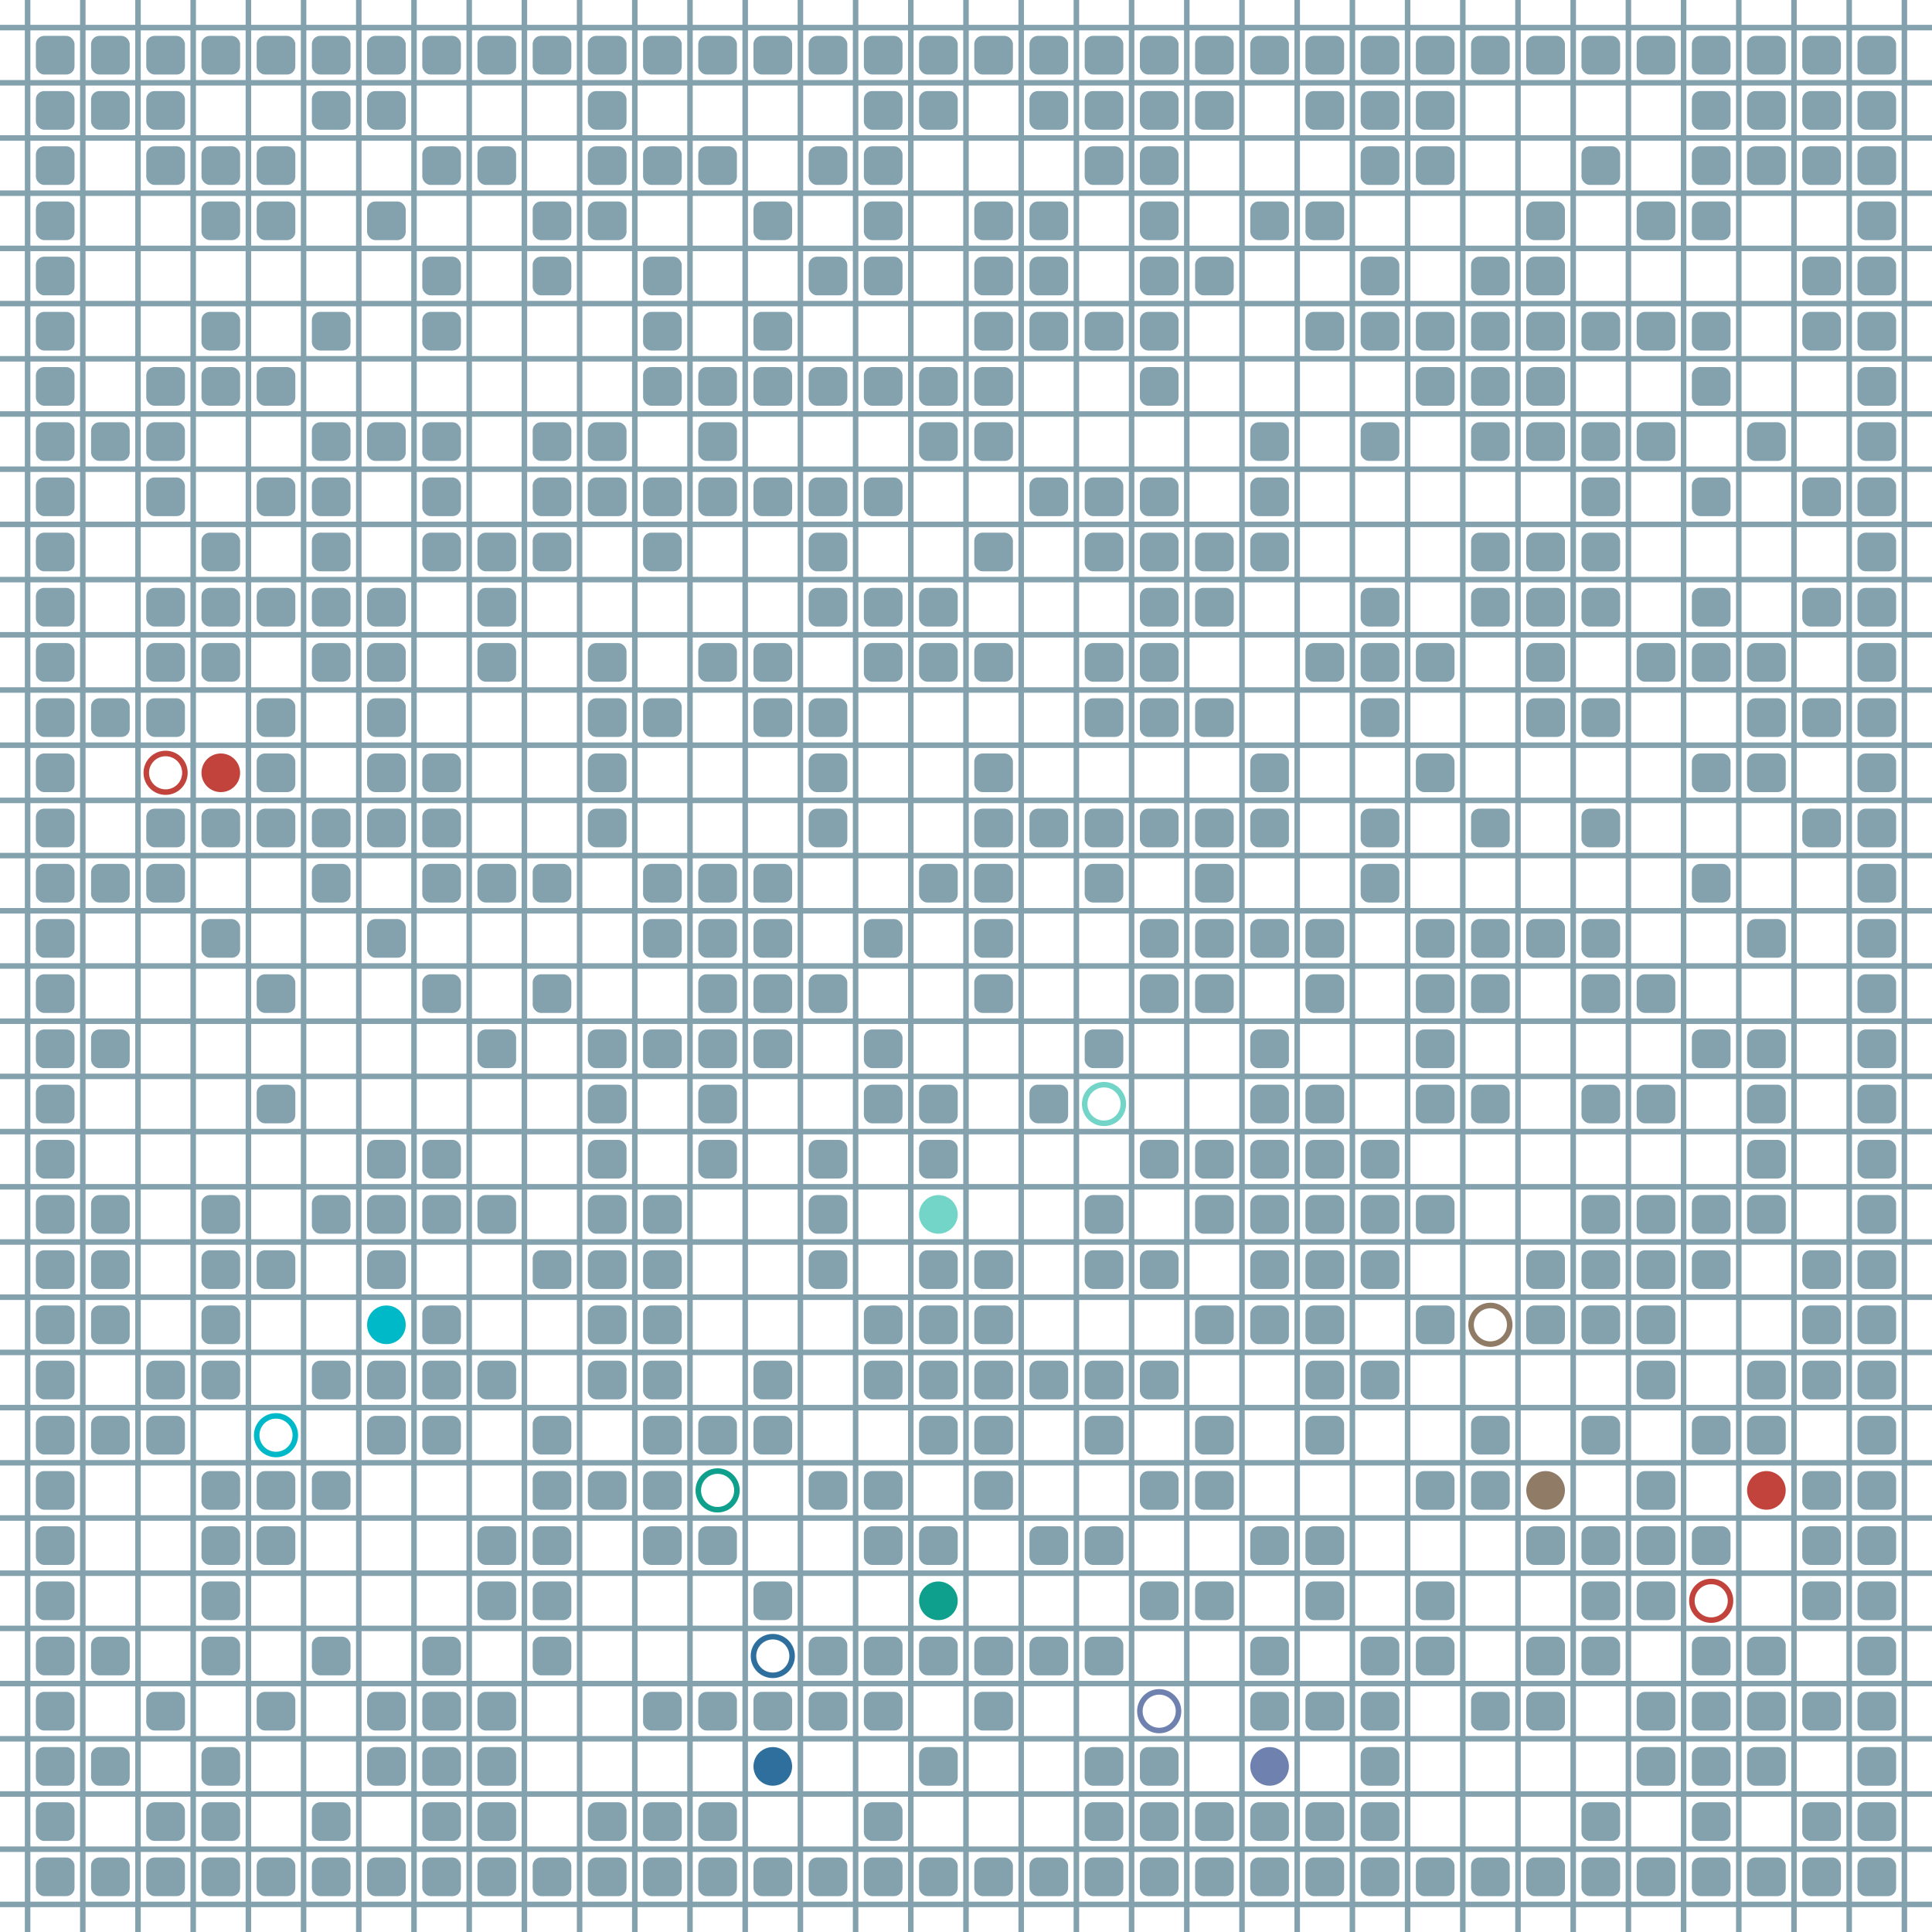 <?xml version="1.0" encoding="UTF-8"?>
        <svg xmlns="http://www.w3.org/2000/svg" xmlns:xlink="http://www.w3.org/1999/xlink"
             width="512" height="512" viewBox="0 -3500 3500 3500">
<defs>

        <rect id="obstacle" width="70" height="70" fill="#84A1AE" rx="15"/>
        <style>
        .line {stroke: #84A1AE; stroke-width: 10;}
        .agent {r: 35;}
        .target {fill: none; stroke-width: 10; r: 35;}
        </style>
        
</defs>

<line class="line" x1="-50.0" x2="-50.0" y1="0" y2="-3500" />
<line class="line" x1="50.0" x2="50.0" y1="0" y2="-3500" />
<line class="line" x1="150.0" x2="150.0" y1="0" y2="-3500" />
<line class="line" x1="250.0" x2="250.0" y1="0" y2="-3500" />
<line class="line" x1="350.0" x2="350.0" y1="0" y2="-3500" />
<line class="line" x1="450.0" x2="450.0" y1="0" y2="-3500" />
<line class="line" x1="550.0" x2="550.0" y1="0" y2="-3500" />
<line class="line" x1="650.0" x2="650.0" y1="0" y2="-3500" />
<line class="line" x1="750.0" x2="750.0" y1="0" y2="-3500" />
<line class="line" x1="850.0" x2="850.0" y1="0" y2="-3500" />
<line class="line" x1="950.0" x2="950.0" y1="0" y2="-3500" />
<line class="line" x1="1050.0" x2="1050.0" y1="0" y2="-3500" />
<line class="line" x1="1150.0" x2="1150.0" y1="0" y2="-3500" />
<line class="line" x1="1250.0" x2="1250.0" y1="0" y2="-3500" />
<line class="line" x1="1350.0" x2="1350.0" y1="0" y2="-3500" />
<line class="line" x1="1450.0" x2="1450.0" y1="0" y2="-3500" />
<line class="line" x1="1550.0" x2="1550.0" y1="0" y2="-3500" />
<line class="line" x1="1650.0" x2="1650.0" y1="0" y2="-3500" />
<line class="line" x1="1750.0" x2="1750.0" y1="0" y2="-3500" />
<line class="line" x1="1850.0" x2="1850.0" y1="0" y2="-3500" />
<line class="line" x1="1950.0" x2="1950.0" y1="0" y2="-3500" />
<line class="line" x1="2050.0" x2="2050.0" y1="0" y2="-3500" />
<line class="line" x1="2150.0" x2="2150.0" y1="0" y2="-3500" />
<line class="line" x1="2250.0" x2="2250.0" y1="0" y2="-3500" />
<line class="line" x1="2350.0" x2="2350.0" y1="0" y2="-3500" />
<line class="line" x1="2450.0" x2="2450.0" y1="0" y2="-3500" />
<line class="line" x1="2550.0" x2="2550.0" y1="0" y2="-3500" />
<line class="line" x1="2650.0" x2="2650.0" y1="0" y2="-3500" />
<line class="line" x1="2750.0" x2="2750.0" y1="0" y2="-3500" />
<line class="line" x1="2850.0" x2="2850.0" y1="0" y2="-3500" />
<line class="line" x1="2950.0" x2="2950.0" y1="0" y2="-3500" />
<line class="line" x1="3050.0" x2="3050.0" y1="0" y2="-3500" />
<line class="line" x1="3150.0" x2="3150.0" y1="0" y2="-3500" />
<line class="line" x1="3250.0" x2="3250.0" y1="0" y2="-3500" />
<line class="line" x1="3350.0" x2="3350.0" y1="0" y2="-3500" />
<line class="line" x1="3450.0" x2="3450.0" y1="0" y2="-3500" />
<line class="line" x1="0" x2="3500" y1="50.0" y2="50.0" />
<line class="line" x1="0" x2="3500" y1="-50.0" y2="-50.0" />
<line class="line" x1="0" x2="3500" y1="-150.0" y2="-150.0" />
<line class="line" x1="0" x2="3500" y1="-250.0" y2="-250.0" />
<line class="line" x1="0" x2="3500" y1="-350.0" y2="-350.0" />
<line class="line" x1="0" x2="3500" y1="-450.0" y2="-450.0" />
<line class="line" x1="0" x2="3500" y1="-550.0" y2="-550.0" />
<line class="line" x1="0" x2="3500" y1="-650.0" y2="-650.0" />
<line class="line" x1="0" x2="3500" y1="-750.0" y2="-750.0" />
<line class="line" x1="0" x2="3500" y1="-850.0" y2="-850.0" />
<line class="line" x1="0" x2="3500" y1="-950.0" y2="-950.0" />
<line class="line" x1="0" x2="3500" y1="-1050.0" y2="-1050.0" />
<line class="line" x1="0" x2="3500" y1="-1150.0" y2="-1150.0" />
<line class="line" x1="0" x2="3500" y1="-1250.0" y2="-1250.0" />
<line class="line" x1="0" x2="3500" y1="-1350.0" y2="-1350.0" />
<line class="line" x1="0" x2="3500" y1="-1450.0" y2="-1450.0" />
<line class="line" x1="0" x2="3500" y1="-1550.0" y2="-1550.0" />
<line class="line" x1="0" x2="3500" y1="-1650.0" y2="-1650.0" />
<line class="line" x1="0" x2="3500" y1="-1750.0" y2="-1750.0" />
<line class="line" x1="0" x2="3500" y1="-1850.0" y2="-1850.0" />
<line class="line" x1="0" x2="3500" y1="-1950.0" y2="-1950.0" />
<line class="line" x1="0" x2="3500" y1="-2050.0" y2="-2050.0" />
<line class="line" x1="0" x2="3500" y1="-2150.0" y2="-2150.0" />
<line class="line" x1="0" x2="3500" y1="-2250.0" y2="-2250.0" />
<line class="line" x1="0" x2="3500" y1="-2350.0" y2="-2350.0" />
<line class="line" x1="0" x2="3500" y1="-2450.0" y2="-2450.0" />
<line class="line" x1="0" x2="3500" y1="-2550.0" y2="-2550.0" />
<line class="line" x1="0" x2="3500" y1="-2650.0" y2="-2650.0" />
<line class="line" x1="0" x2="3500" y1="-2750.0" y2="-2750.0" />
<line class="line" x1="0" x2="3500" y1="-2850.0" y2="-2850.0" />
<line class="line" x1="0" x2="3500" y1="-2950.0" y2="-2950.0" />
<line class="line" x1="0" x2="3500" y1="-3050.0" y2="-3050.0" />
<line class="line" x1="0" x2="3500" y1="-3150.0" y2="-3150.0" />
<line class="line" x1="0" x2="3500" y1="-3250.0" y2="-3250.0" />
<line class="line" x1="0" x2="3500" y1="-3350.0" y2="-3350.0" />
<line class="line" x1="0" x2="3500" y1="-3450.0" y2="-3450.0" />
<use href="#obstacle" x="65" y="-135" />
<use href="#obstacle" x="65" y="-235" />
<use href="#obstacle" x="65" y="-335" />
<use href="#obstacle" x="65" y="-435" />
<use href="#obstacle" x="65" y="-535" />
<use href="#obstacle" x="65" y="-635" />
<use href="#obstacle" x="65" y="-735" />
<use href="#obstacle" x="65" y="-835" />
<use href="#obstacle" x="65" y="-935" />
<use href="#obstacle" x="65" y="-1035" />
<use href="#obstacle" x="65" y="-1135" />
<use href="#obstacle" x="65" y="-1235" />
<use href="#obstacle" x="65" y="-1335" />
<use href="#obstacle" x="65" y="-1435" />
<use href="#obstacle" x="65" y="-1535" />
<use href="#obstacle" x="65" y="-1635" />
<use href="#obstacle" x="65" y="-1735" />
<use href="#obstacle" x="65" y="-1835" />
<use href="#obstacle" x="65" y="-1935" />
<use href="#obstacle" x="65" y="-2035" />
<use href="#obstacle" x="65" y="-2135" />
<use href="#obstacle" x="65" y="-2235" />
<use href="#obstacle" x="65" y="-2335" />
<use href="#obstacle" x="65" y="-2435" />
<use href="#obstacle" x="65" y="-2535" />
<use href="#obstacle" x="65" y="-2635" />
<use href="#obstacle" x="65" y="-2735" />
<use href="#obstacle" x="65" y="-2835" />
<use href="#obstacle" x="65" y="-2935" />
<use href="#obstacle" x="65" y="-3035" />
<use href="#obstacle" x="65" y="-3135" />
<use href="#obstacle" x="65" y="-3235" />
<use href="#obstacle" x="65" y="-3335" />
<use href="#obstacle" x="65" y="-3435" />
<use href="#obstacle" x="165" y="-135" />
<use href="#obstacle" x="165" y="-335" />
<use href="#obstacle" x="165" y="-535" />
<use href="#obstacle" x="165" y="-935" />
<use href="#obstacle" x="165" y="-1135" />
<use href="#obstacle" x="165" y="-1235" />
<use href="#obstacle" x="165" y="-1335" />
<use href="#obstacle" x="165" y="-1635" />
<use href="#obstacle" x="165" y="-1935" />
<use href="#obstacle" x="165" y="-2235" />
<use href="#obstacle" x="165" y="-2735" />
<use href="#obstacle" x="165" y="-3335" />
<use href="#obstacle" x="165" y="-3435" />
<use href="#obstacle" x="265" y="-135" />
<use href="#obstacle" x="265" y="-235" />
<use href="#obstacle" x="265" y="-435" />
<use href="#obstacle" x="265" y="-935" />
<use href="#obstacle" x="265" y="-1035" />
<use href="#obstacle" x="265" y="-1935" />
<use href="#obstacle" x="265" y="-2035" />
<use href="#obstacle" x="265" y="-2235" />
<use href="#obstacle" x="265" y="-2335" />
<use href="#obstacle" x="265" y="-2435" />
<use href="#obstacle" x="265" y="-2635" />
<use href="#obstacle" x="265" y="-2735" />
<use href="#obstacle" x="265" y="-2835" />
<use href="#obstacle" x="265" y="-3235" />
<use href="#obstacle" x="265" y="-3335" />
<use href="#obstacle" x="265" y="-3435" />
<use href="#obstacle" x="365" y="-135" />
<use href="#obstacle" x="365" y="-235" />
<use href="#obstacle" x="365" y="-335" />
<use href="#obstacle" x="365" y="-535" />
<use href="#obstacle" x="365" y="-635" />
<use href="#obstacle" x="365" y="-735" />
<use href="#obstacle" x="365" y="-835" />
<use href="#obstacle" x="365" y="-1035" />
<use href="#obstacle" x="365" y="-1135" />
<use href="#obstacle" x="365" y="-1235" />
<use href="#obstacle" x="365" y="-1335" />
<use href="#obstacle" x="365" y="-1835" />
<use href="#obstacle" x="365" y="-2035" />
<use href="#obstacle" x="365" y="-2335" />
<use href="#obstacle" x="365" y="-2435" />
<use href="#obstacle" x="365" y="-2535" />
<use href="#obstacle" x="365" y="-2835" />
<use href="#obstacle" x="365" y="-2935" />
<use href="#obstacle" x="365" y="-3135" />
<use href="#obstacle" x="365" y="-3235" />
<use href="#obstacle" x="365" y="-3435" />
<use href="#obstacle" x="465" y="-135" />
<use href="#obstacle" x="465" y="-435" />
<use href="#obstacle" x="465" y="-735" />
<use href="#obstacle" x="465" y="-835" />
<use href="#obstacle" x="465" y="-1235" />
<use href="#obstacle" x="465" y="-1535" />
<use href="#obstacle" x="465" y="-1735" />
<use href="#obstacle" x="465" y="-2035" />
<use href="#obstacle" x="465" y="-2135" />
<use href="#obstacle" x="465" y="-2235" />
<use href="#obstacle" x="465" y="-2435" />
<use href="#obstacle" x="465" y="-2635" />
<use href="#obstacle" x="465" y="-2835" />
<use href="#obstacle" x="465" y="-3135" />
<use href="#obstacle" x="465" y="-3235" />
<use href="#obstacle" x="465" y="-3435" />
<use href="#obstacle" x="565" y="-135" />
<use href="#obstacle" x="565" y="-235" />
<use href="#obstacle" x="565" y="-535" />
<use href="#obstacle" x="565" y="-835" />
<use href="#obstacle" x="565" y="-1035" />
<use href="#obstacle" x="565" y="-1335" />
<use href="#obstacle" x="565" y="-1935" />
<use href="#obstacle" x="565" y="-2035" />
<use href="#obstacle" x="565" y="-2335" />
<use href="#obstacle" x="565" y="-2435" />
<use href="#obstacle" x="565" y="-2535" />
<use href="#obstacle" x="565" y="-2635" />
<use href="#obstacle" x="565" y="-2735" />
<use href="#obstacle" x="565" y="-2935" />
<use href="#obstacle" x="565" y="-3335" />
<use href="#obstacle" x="565" y="-3435" />
<use href="#obstacle" x="665" y="-135" />
<use href="#obstacle" x="665" y="-335" />
<use href="#obstacle" x="665" y="-435" />
<use href="#obstacle" x="665" y="-935" />
<use href="#obstacle" x="665" y="-1035" />
<use href="#obstacle" x="665" y="-1235" />
<use href="#obstacle" x="665" y="-1335" />
<use href="#obstacle" x="665" y="-1435" />
<use href="#obstacle" x="665" y="-1835" />
<use href="#obstacle" x="665" y="-2035" />
<use href="#obstacle" x="665" y="-2135" />
<use href="#obstacle" x="665" y="-2235" />
<use href="#obstacle" x="665" y="-2335" />
<use href="#obstacle" x="665" y="-2435" />
<use href="#obstacle" x="665" y="-2735" />
<use href="#obstacle" x="665" y="-3135" />
<use href="#obstacle" x="665" y="-3335" />
<use href="#obstacle" x="665" y="-3435" />
<use href="#obstacle" x="765" y="-135" />
<use href="#obstacle" x="765" y="-235" />
<use href="#obstacle" x="765" y="-335" />
<use href="#obstacle" x="765" y="-435" />
<use href="#obstacle" x="765" y="-535" />
<use href="#obstacle" x="765" y="-935" />
<use href="#obstacle" x="765" y="-1035" />
<use href="#obstacle" x="765" y="-1135" />
<use href="#obstacle" x="765" y="-1335" />
<use href="#obstacle" x="765" y="-1435" />
<use href="#obstacle" x="765" y="-1735" />
<use href="#obstacle" x="765" y="-1935" />
<use href="#obstacle" x="765" y="-2035" />
<use href="#obstacle" x="765" y="-2135" />
<use href="#obstacle" x="765" y="-2535" />
<use href="#obstacle" x="765" y="-2635" />
<use href="#obstacle" x="765" y="-2735" />
<use href="#obstacle" x="765" y="-2935" />
<use href="#obstacle" x="765" y="-3035" />
<use href="#obstacle" x="765" y="-3235" />
<use href="#obstacle" x="765" y="-3435" />
<use href="#obstacle" x="865" y="-135" />
<use href="#obstacle" x="865" y="-235" />
<use href="#obstacle" x="865" y="-335" />
<use href="#obstacle" x="865" y="-435" />
<use href="#obstacle" x="865" y="-635" />
<use href="#obstacle" x="865" y="-735" />
<use href="#obstacle" x="865" y="-1035" />
<use href="#obstacle" x="865" y="-1335" />
<use href="#obstacle" x="865" y="-1635" />
<use href="#obstacle" x="865" y="-1935" />
<use href="#obstacle" x="865" y="-2335" />
<use href="#obstacle" x="865" y="-2435" />
<use href="#obstacle" x="865" y="-2535" />
<use href="#obstacle" x="865" y="-3235" />
<use href="#obstacle" x="865" y="-3435" />
<use href="#obstacle" x="965" y="-135" />
<use href="#obstacle" x="965" y="-535" />
<use href="#obstacle" x="965" y="-635" />
<use href="#obstacle" x="965" y="-735" />
<use href="#obstacle" x="965" y="-835" />
<use href="#obstacle" x="965" y="-935" />
<use href="#obstacle" x="965" y="-1235" />
<use href="#obstacle" x="965" y="-1735" />
<use href="#obstacle" x="965" y="-1935" />
<use href="#obstacle" x="965" y="-2535" />
<use href="#obstacle" x="965" y="-2635" />
<use href="#obstacle" x="965" y="-2735" />
<use href="#obstacle" x="965" y="-3035" />
<use href="#obstacle" x="965" y="-3135" />
<use href="#obstacle" x="965" y="-3435" />
<use href="#obstacle" x="1065" y="-135" />
<use href="#obstacle" x="1065" y="-235" />
<use href="#obstacle" x="1065" y="-835" />
<use href="#obstacle" x="1065" y="-1035" />
<use href="#obstacle" x="1065" y="-1135" />
<use href="#obstacle" x="1065" y="-1235" />
<use href="#obstacle" x="1065" y="-1335" />
<use href="#obstacle" x="1065" y="-1435" />
<use href="#obstacle" x="1065" y="-1535" />
<use href="#obstacle" x="1065" y="-1635" />
<use href="#obstacle" x="1065" y="-2035" />
<use href="#obstacle" x="1065" y="-2135" />
<use href="#obstacle" x="1065" y="-2235" />
<use href="#obstacle" x="1065" y="-2335" />
<use href="#obstacle" x="1065" y="-2635" />
<use href="#obstacle" x="1065" y="-2735" />
<use href="#obstacle" x="1065" y="-3135" />
<use href="#obstacle" x="1065" y="-3235" />
<use href="#obstacle" x="1065" y="-3335" />
<use href="#obstacle" x="1065" y="-3435" />
<use href="#obstacle" x="1165" y="-135" />
<use href="#obstacle" x="1165" y="-235" />
<use href="#obstacle" x="1165" y="-435" />
<use href="#obstacle" x="1165" y="-735" />
<use href="#obstacle" x="1165" y="-835" />
<use href="#obstacle" x="1165" y="-935" />
<use href="#obstacle" x="1165" y="-1035" />
<use href="#obstacle" x="1165" y="-1135" />
<use href="#obstacle" x="1165" y="-1235" />
<use href="#obstacle" x="1165" y="-1335" />
<use href="#obstacle" x="1165" y="-1635" />
<use href="#obstacle" x="1165" y="-1835" />
<use href="#obstacle" x="1165" y="-1935" />
<use href="#obstacle" x="1165" y="-2235" />
<use href="#obstacle" x="1165" y="-2535" />
<use href="#obstacle" x="1165" y="-2635" />
<use href="#obstacle" x="1165" y="-2835" />
<use href="#obstacle" x="1165" y="-2935" />
<use href="#obstacle" x="1165" y="-3035" />
<use href="#obstacle" x="1165" y="-3235" />
<use href="#obstacle" x="1165" y="-3435" />
<use href="#obstacle" x="1265" y="-135" />
<use href="#obstacle" x="1265" y="-235" />
<use href="#obstacle" x="1265" y="-435" />
<use href="#obstacle" x="1265" y="-735" />
<use href="#obstacle" x="1265" y="-935" />
<use href="#obstacle" x="1265" y="-1435" />
<use href="#obstacle" x="1265" y="-1535" />
<use href="#obstacle" x="1265" y="-1635" />
<use href="#obstacle" x="1265" y="-1735" />
<use href="#obstacle" x="1265" y="-1835" />
<use href="#obstacle" x="1265" y="-1935" />
<use href="#obstacle" x="1265" y="-2335" />
<use href="#obstacle" x="1265" y="-2635" />
<use href="#obstacle" x="1265" y="-2735" />
<use href="#obstacle" x="1265" y="-2835" />
<use href="#obstacle" x="1265" y="-3235" />
<use href="#obstacle" x="1265" y="-3435" />
<use href="#obstacle" x="1365" y="-135" />
<use href="#obstacle" x="1365" y="-435" />
<use href="#obstacle" x="1365" y="-635" />
<use href="#obstacle" x="1365" y="-935" />
<use href="#obstacle" x="1365" y="-1035" />
<use href="#obstacle" x="1365" y="-1635" />
<use href="#obstacle" x="1365" y="-1735" />
<use href="#obstacle" x="1365" y="-1835" />
<use href="#obstacle" x="1365" y="-1935" />
<use href="#obstacle" x="1365" y="-2235" />
<use href="#obstacle" x="1365" y="-2335" />
<use href="#obstacle" x="1365" y="-2635" />
<use href="#obstacle" x="1365" y="-2835" />
<use href="#obstacle" x="1365" y="-2935" />
<use href="#obstacle" x="1365" y="-3135" />
<use href="#obstacle" x="1365" y="-3435" />
<use href="#obstacle" x="1465" y="-135" />
<use href="#obstacle" x="1465" y="-435" />
<use href="#obstacle" x="1465" y="-535" />
<use href="#obstacle" x="1465" y="-835" />
<use href="#obstacle" x="1465" y="-1235" />
<use href="#obstacle" x="1465" y="-1335" />
<use href="#obstacle" x="1465" y="-1435" />
<use href="#obstacle" x="1465" y="-1735" />
<use href="#obstacle" x="1465" y="-2035" />
<use href="#obstacle" x="1465" y="-2135" />
<use href="#obstacle" x="1465" y="-2235" />
<use href="#obstacle" x="1465" y="-2435" />
<use href="#obstacle" x="1465" y="-2535" />
<use href="#obstacle" x="1465" y="-2635" />
<use href="#obstacle" x="1465" y="-2835" />
<use href="#obstacle" x="1465" y="-3035" />
<use href="#obstacle" x="1465" y="-3235" />
<use href="#obstacle" x="1465" y="-3435" />
<use href="#obstacle" x="1565" y="-135" />
<use href="#obstacle" x="1565" y="-235" />
<use href="#obstacle" x="1565" y="-435" />
<use href="#obstacle" x="1565" y="-535" />
<use href="#obstacle" x="1565" y="-735" />
<use href="#obstacle" x="1565" y="-835" />
<use href="#obstacle" x="1565" y="-1035" />
<use href="#obstacle" x="1565" y="-1135" />
<use href="#obstacle" x="1565" y="-1535" />
<use href="#obstacle" x="1565" y="-1635" />
<use href="#obstacle" x="1565" y="-1835" />
<use href="#obstacle" x="1565" y="-2335" />
<use href="#obstacle" x="1565" y="-2435" />
<use href="#obstacle" x="1565" y="-2635" />
<use href="#obstacle" x="1565" y="-2835" />
<use href="#obstacle" x="1565" y="-3035" />
<use href="#obstacle" x="1565" y="-3135" />
<use href="#obstacle" x="1565" y="-3235" />
<use href="#obstacle" x="1565" y="-3335" />
<use href="#obstacle" x="1565" y="-3435" />
<use href="#obstacle" x="1665" y="-135" />
<use href="#obstacle" x="1665" y="-335" />
<use href="#obstacle" x="1665" y="-535" />
<use href="#obstacle" x="1665" y="-735" />
<use href="#obstacle" x="1665" y="-935" />
<use href="#obstacle" x="1665" y="-1035" />
<use href="#obstacle" x="1665" y="-1135" />
<use href="#obstacle" x="1665" y="-1235" />
<use href="#obstacle" x="1665" y="-1435" />
<use href="#obstacle" x="1665" y="-1535" />
<use href="#obstacle" x="1665" y="-1935" />
<use href="#obstacle" x="1665" y="-2335" />
<use href="#obstacle" x="1665" y="-2435" />
<use href="#obstacle" x="1665" y="-2735" />
<use href="#obstacle" x="1665" y="-2835" />
<use href="#obstacle" x="1665" y="-3335" />
<use href="#obstacle" x="1665" y="-3435" />
<use href="#obstacle" x="1765" y="-135" />
<use href="#obstacle" x="1765" y="-435" />
<use href="#obstacle" x="1765" y="-535" />
<use href="#obstacle" x="1765" y="-835" />
<use href="#obstacle" x="1765" y="-935" />
<use href="#obstacle" x="1765" y="-1035" />
<use href="#obstacle" x="1765" y="-1135" />
<use href="#obstacle" x="1765" y="-1235" />
<use href="#obstacle" x="1765" y="-1735" />
<use href="#obstacle" x="1765" y="-1835" />
<use href="#obstacle" x="1765" y="-1935" />
<use href="#obstacle" x="1765" y="-2035" />
<use href="#obstacle" x="1765" y="-2135" />
<use href="#obstacle" x="1765" y="-2335" />
<use href="#obstacle" x="1765" y="-2535" />
<use href="#obstacle" x="1765" y="-2735" />
<use href="#obstacle" x="1765" y="-2835" />
<use href="#obstacle" x="1765" y="-2935" />
<use href="#obstacle" x="1765" y="-3035" />
<use href="#obstacle" x="1765" y="-3135" />
<use href="#obstacle" x="1765" y="-3435" />
<use href="#obstacle" x="1865" y="-135" />
<use href="#obstacle" x="1865" y="-535" />
<use href="#obstacle" x="1865" y="-735" />
<use href="#obstacle" x="1865" y="-1035" />
<use href="#obstacle" x="1865" y="-1535" />
<use href="#obstacle" x="1865" y="-2035" />
<use href="#obstacle" x="1865" y="-2635" />
<use href="#obstacle" x="1865" y="-2935" />
<use href="#obstacle" x="1865" y="-3035" />
<use href="#obstacle" x="1865" y="-3135" />
<use href="#obstacle" x="1865" y="-3335" />
<use href="#obstacle" x="1865" y="-3435" />
<use href="#obstacle" x="1965" y="-135" />
<use href="#obstacle" x="1965" y="-235" />
<use href="#obstacle" x="1965" y="-335" />
<use href="#obstacle" x="1965" y="-535" />
<use href="#obstacle" x="1965" y="-735" />
<use href="#obstacle" x="1965" y="-935" />
<use href="#obstacle" x="1965" y="-1035" />
<use href="#obstacle" x="1965" y="-1235" />
<use href="#obstacle" x="1965" y="-1335" />
<use href="#obstacle" x="1965" y="-1635" />
<use href="#obstacle" x="1965" y="-1935" />
<use href="#obstacle" x="1965" y="-2035" />
<use href="#obstacle" x="1965" y="-2235" />
<use href="#obstacle" x="1965" y="-2335" />
<use href="#obstacle" x="1965" y="-2535" />
<use href="#obstacle" x="1965" y="-2635" />
<use href="#obstacle" x="1965" y="-2935" />
<use href="#obstacle" x="1965" y="-3235" />
<use href="#obstacle" x="1965" y="-3335" />
<use href="#obstacle" x="1965" y="-3435" />
<use href="#obstacle" x="2065" y="-135" />
<use href="#obstacle" x="2065" y="-235" />
<use href="#obstacle" x="2065" y="-335" />
<use href="#obstacle" x="2065" y="-635" />
<use href="#obstacle" x="2065" y="-835" />
<use href="#obstacle" x="2065" y="-1035" />
<use href="#obstacle" x="2065" y="-1235" />
<use href="#obstacle" x="2065" y="-1435" />
<use href="#obstacle" x="2065" y="-1735" />
<use href="#obstacle" x="2065" y="-1835" />
<use href="#obstacle" x="2065" y="-2035" />
<use href="#obstacle" x="2065" y="-2235" />
<use href="#obstacle" x="2065" y="-2335" />
<use href="#obstacle" x="2065" y="-2435" />
<use href="#obstacle" x="2065" y="-2535" />
<use href="#obstacle" x="2065" y="-2635" />
<use href="#obstacle" x="2065" y="-2835" />
<use href="#obstacle" x="2065" y="-2935" />
<use href="#obstacle" x="2065" y="-3035" />
<use href="#obstacle" x="2065" y="-3135" />
<use href="#obstacle" x="2065" y="-3235" />
<use href="#obstacle" x="2065" y="-3335" />
<use href="#obstacle" x="2065" y="-3435" />
<use href="#obstacle" x="2165" y="-135" />
<use href="#obstacle" x="2165" y="-235" />
<use href="#obstacle" x="2165" y="-635" />
<use href="#obstacle" x="2165" y="-835" />
<use href="#obstacle" x="2165" y="-935" />
<use href="#obstacle" x="2165" y="-1135" />
<use href="#obstacle" x="2165" y="-1335" />
<use href="#obstacle" x="2165" y="-1435" />
<use href="#obstacle" x="2165" y="-1735" />
<use href="#obstacle" x="2165" y="-1835" />
<use href="#obstacle" x="2165" y="-1935" />
<use href="#obstacle" x="2165" y="-2035" />
<use href="#obstacle" x="2165" y="-2235" />
<use href="#obstacle" x="2165" y="-2435" />
<use href="#obstacle" x="2165" y="-2535" />
<use href="#obstacle" x="2165" y="-3035" />
<use href="#obstacle" x="2165" y="-3335" />
<use href="#obstacle" x="2165" y="-3435" />
<use href="#obstacle" x="2265" y="-135" />
<use href="#obstacle" x="2265" y="-235" />
<use href="#obstacle" x="2265" y="-435" />
<use href="#obstacle" x="2265" y="-535" />
<use href="#obstacle" x="2265" y="-735" />
<use href="#obstacle" x="2265" y="-1135" />
<use href="#obstacle" x="2265" y="-1235" />
<use href="#obstacle" x="2265" y="-1335" />
<use href="#obstacle" x="2265" y="-1435" />
<use href="#obstacle" x="2265" y="-1535" />
<use href="#obstacle" x="2265" y="-1635" />
<use href="#obstacle" x="2265" y="-1835" />
<use href="#obstacle" x="2265" y="-2035" />
<use href="#obstacle" x="2265" y="-2135" />
<use href="#obstacle" x="2265" y="-2535" />
<use href="#obstacle" x="2265" y="-2635" />
<use href="#obstacle" x="2265" y="-2735" />
<use href="#obstacle" x="2265" y="-3135" />
<use href="#obstacle" x="2265" y="-3435" />
<use href="#obstacle" x="2365" y="-135" />
<use href="#obstacle" x="2365" y="-235" />
<use href="#obstacle" x="2365" y="-435" />
<use href="#obstacle" x="2365" y="-635" />
<use href="#obstacle" x="2365" y="-735" />
<use href="#obstacle" x="2365" y="-935" />
<use href="#obstacle" x="2365" y="-1035" />
<use href="#obstacle" x="2365" y="-1135" />
<use href="#obstacle" x="2365" y="-1235" />
<use href="#obstacle" x="2365" y="-1335" />
<use href="#obstacle" x="2365" y="-1435" />
<use href="#obstacle" x="2365" y="-1535" />
<use href="#obstacle" x="2365" y="-1735" />
<use href="#obstacle" x="2365" y="-1835" />
<use href="#obstacle" x="2365" y="-2335" />
<use href="#obstacle" x="2365" y="-2935" />
<use href="#obstacle" x="2365" y="-3135" />
<use href="#obstacle" x="2365" y="-3335" />
<use href="#obstacle" x="2365" y="-3435" />
<use href="#obstacle" x="2465" y="-135" />
<use href="#obstacle" x="2465" y="-235" />
<use href="#obstacle" x="2465" y="-335" />
<use href="#obstacle" x="2465" y="-435" />
<use href="#obstacle" x="2465" y="-535" />
<use href="#obstacle" x="2465" y="-1035" />
<use href="#obstacle" x="2465" y="-1235" />
<use href="#obstacle" x="2465" y="-1335" />
<use href="#obstacle" x="2465" y="-1435" />
<use href="#obstacle" x="2465" y="-1935" />
<use href="#obstacle" x="2465" y="-2035" />
<use href="#obstacle" x="2465" y="-2235" />
<use href="#obstacle" x="2465" y="-2335" />
<use href="#obstacle" x="2465" y="-2435" />
<use href="#obstacle" x="2465" y="-2735" />
<use href="#obstacle" x="2465" y="-2935" />
<use href="#obstacle" x="2465" y="-3035" />
<use href="#obstacle" x="2465" y="-3235" />
<use href="#obstacle" x="2465" y="-3335" />
<use href="#obstacle" x="2465" y="-3435" />
<use href="#obstacle" x="2565" y="-135" />
<use href="#obstacle" x="2565" y="-535" />
<use href="#obstacle" x="2565" y="-635" />
<use href="#obstacle" x="2565" y="-835" />
<use href="#obstacle" x="2565" y="-1135" />
<use href="#obstacle" x="2565" y="-1335" />
<use href="#obstacle" x="2565" y="-1535" />
<use href="#obstacle" x="2565" y="-1635" />
<use href="#obstacle" x="2565" y="-1735" />
<use href="#obstacle" x="2565" y="-1835" />
<use href="#obstacle" x="2565" y="-2135" />
<use href="#obstacle" x="2565" y="-2335" />
<use href="#obstacle" x="2565" y="-2835" />
<use href="#obstacle" x="2565" y="-2935" />
<use href="#obstacle" x="2565" y="-3235" />
<use href="#obstacle" x="2565" y="-3335" />
<use href="#obstacle" x="2565" y="-3435" />
<use href="#obstacle" x="2665" y="-135" />
<use href="#obstacle" x="2665" y="-435" />
<use href="#obstacle" x="2665" y="-835" />
<use href="#obstacle" x="2665" y="-935" />
<use href="#obstacle" x="2665" y="-1535" />
<use href="#obstacle" x="2665" y="-1735" />
<use href="#obstacle" x="2665" y="-1835" />
<use href="#obstacle" x="2665" y="-2035" />
<use href="#obstacle" x="2665" y="-2435" />
<use href="#obstacle" x="2665" y="-2535" />
<use href="#obstacle" x="2665" y="-2735" />
<use href="#obstacle" x="2665" y="-2835" />
<use href="#obstacle" x="2665" y="-2935" />
<use href="#obstacle" x="2665" y="-3035" />
<use href="#obstacle" x="2665" y="-3435" />
<use href="#obstacle" x="2765" y="-135" />
<use href="#obstacle" x="2765" y="-435" />
<use href="#obstacle" x="2765" y="-535" />
<use href="#obstacle" x="2765" y="-735" />
<use href="#obstacle" x="2765" y="-1135" />
<use href="#obstacle" x="2765" y="-1235" />
<use href="#obstacle" x="2765" y="-1835" />
<use href="#obstacle" x="2765" y="-2235" />
<use href="#obstacle" x="2765" y="-2335" />
<use href="#obstacle" x="2765" y="-2435" />
<use href="#obstacle" x="2765" y="-2535" />
<use href="#obstacle" x="2765" y="-2735" />
<use href="#obstacle" x="2765" y="-2835" />
<use href="#obstacle" x="2765" y="-2935" />
<use href="#obstacle" x="2765" y="-3035" />
<use href="#obstacle" x="2765" y="-3135" />
<use href="#obstacle" x="2765" y="-3435" />
<use href="#obstacle" x="2865" y="-135" />
<use href="#obstacle" x="2865" y="-235" />
<use href="#obstacle" x="2865" y="-535" />
<use href="#obstacle" x="2865" y="-635" />
<use href="#obstacle" x="2865" y="-735" />
<use href="#obstacle" x="2865" y="-935" />
<use href="#obstacle" x="2865" y="-1135" />
<use href="#obstacle" x="2865" y="-1235" />
<use href="#obstacle" x="2865" y="-1335" />
<use href="#obstacle" x="2865" y="-1535" />
<use href="#obstacle" x="2865" y="-1735" />
<use href="#obstacle" x="2865" y="-1835" />
<use href="#obstacle" x="2865" y="-2035" />
<use href="#obstacle" x="2865" y="-2235" />
<use href="#obstacle" x="2865" y="-2435" />
<use href="#obstacle" x="2865" y="-2535" />
<use href="#obstacle" x="2865" y="-2635" />
<use href="#obstacle" x="2865" y="-2735" />
<use href="#obstacle" x="2865" y="-2935" />
<use href="#obstacle" x="2865" y="-3235" />
<use href="#obstacle" x="2865" y="-3435" />
<use href="#obstacle" x="2965" y="-135" />
<use href="#obstacle" x="2965" y="-335" />
<use href="#obstacle" x="2965" y="-435" />
<use href="#obstacle" x="2965" y="-635" />
<use href="#obstacle" x="2965" y="-735" />
<use href="#obstacle" x="2965" y="-835" />
<use href="#obstacle" x="2965" y="-1035" />
<use href="#obstacle" x="2965" y="-1135" />
<use href="#obstacle" x="2965" y="-1235" />
<use href="#obstacle" x="2965" y="-1335" />
<use href="#obstacle" x="2965" y="-1535" />
<use href="#obstacle" x="2965" y="-1735" />
<use href="#obstacle" x="2965" y="-2335" />
<use href="#obstacle" x="2965" y="-2735" />
<use href="#obstacle" x="2965" y="-2935" />
<use href="#obstacle" x="2965" y="-3135" />
<use href="#obstacle" x="2965" y="-3435" />
<use href="#obstacle" x="3065" y="-135" />
<use href="#obstacle" x="3065" y="-235" />
<use href="#obstacle" x="3065" y="-335" />
<use href="#obstacle" x="3065" y="-435" />
<use href="#obstacle" x="3065" y="-535" />
<use href="#obstacle" x="3065" y="-735" />
<use href="#obstacle" x="3065" y="-935" />
<use href="#obstacle" x="3065" y="-1235" />
<use href="#obstacle" x="3065" y="-1335" />
<use href="#obstacle" x="3065" y="-1635" />
<use href="#obstacle" x="3065" y="-1935" />
<use href="#obstacle" x="3065" y="-2135" />
<use href="#obstacle" x="3065" y="-2335" />
<use href="#obstacle" x="3065" y="-2435" />
<use href="#obstacle" x="3065" y="-2635" />
<use href="#obstacle" x="3065" y="-2835" />
<use href="#obstacle" x="3065" y="-2935" />
<use href="#obstacle" x="3065" y="-3135" />
<use href="#obstacle" x="3065" y="-3235" />
<use href="#obstacle" x="3065" y="-3335" />
<use href="#obstacle" x="3065" y="-3435" />
<use href="#obstacle" x="3165" y="-135" />
<use href="#obstacle" x="3165" y="-335" />
<use href="#obstacle" x="3165" y="-435" />
<use href="#obstacle" x="3165" y="-535" />
<use href="#obstacle" x="3165" y="-935" />
<use href="#obstacle" x="3165" y="-1035" />
<use href="#obstacle" x="3165" y="-1335" />
<use href="#obstacle" x="3165" y="-1435" />
<use href="#obstacle" x="3165" y="-1535" />
<use href="#obstacle" x="3165" y="-1635" />
<use href="#obstacle" x="3165" y="-1835" />
<use href="#obstacle" x="3165" y="-2135" />
<use href="#obstacle" x="3165" y="-2235" />
<use href="#obstacle" x="3165" y="-2335" />
<use href="#obstacle" x="3165" y="-2735" />
<use href="#obstacle" x="3165" y="-3235" />
<use href="#obstacle" x="3165" y="-3335" />
<use href="#obstacle" x="3165" y="-3435" />
<use href="#obstacle" x="3265" y="-135" />
<use href="#obstacle" x="3265" y="-235" />
<use href="#obstacle" x="3265" y="-435" />
<use href="#obstacle" x="3265" y="-635" />
<use href="#obstacle" x="3265" y="-735" />
<use href="#obstacle" x="3265" y="-835" />
<use href="#obstacle" x="3265" y="-1035" />
<use href="#obstacle" x="3265" y="-1135" />
<use href="#obstacle" x="3265" y="-1235" />
<use href="#obstacle" x="3265" y="-2035" />
<use href="#obstacle" x="3265" y="-2235" />
<use href="#obstacle" x="3265" y="-2435" />
<use href="#obstacle" x="3265" y="-2635" />
<use href="#obstacle" x="3265" y="-2935" />
<use href="#obstacle" x="3265" y="-3035" />
<use href="#obstacle" x="3265" y="-3235" />
<use href="#obstacle" x="3265" y="-3335" />
<use href="#obstacle" x="3265" y="-3435" />
<use href="#obstacle" x="3365" y="-135" />
<use href="#obstacle" x="3365" y="-235" />
<use href="#obstacle" x="3365" y="-335" />
<use href="#obstacle" x="3365" y="-435" />
<use href="#obstacle" x="3365" y="-535" />
<use href="#obstacle" x="3365" y="-635" />
<use href="#obstacle" x="3365" y="-735" />
<use href="#obstacle" x="3365" y="-835" />
<use href="#obstacle" x="3365" y="-935" />
<use href="#obstacle" x="3365" y="-1035" />
<use href="#obstacle" x="3365" y="-1135" />
<use href="#obstacle" x="3365" y="-1235" />
<use href="#obstacle" x="3365" y="-1335" />
<use href="#obstacle" x="3365" y="-1435" />
<use href="#obstacle" x="3365" y="-1535" />
<use href="#obstacle" x="3365" y="-1635" />
<use href="#obstacle" x="3365" y="-1735" />
<use href="#obstacle" x="3365" y="-1835" />
<use href="#obstacle" x="3365" y="-1935" />
<use href="#obstacle" x="3365" y="-2035" />
<use href="#obstacle" x="3365" y="-2135" />
<use href="#obstacle" x="3365" y="-2235" />
<use href="#obstacle" x="3365" y="-2335" />
<use href="#obstacle" x="3365" y="-2435" />
<use href="#obstacle" x="3365" y="-2535" />
<use href="#obstacle" x="3365" y="-2635" />
<use href="#obstacle" x="3365" y="-2735" />
<use href="#obstacle" x="3365" y="-2835" />
<use href="#obstacle" x="3365" y="-2935" />
<use href="#obstacle" x="3365" y="-3035" />
<use href="#obstacle" x="3365" y="-3135" />
<use href="#obstacle" x="3365" y="-3235" />
<use href="#obstacle" x="3365" y="-3335" />
<use href="#obstacle" x="3365" y="-3435" />
<circle class="agent" cx="400" cy="-2100" fill="#c1433c" r="35"> <animate attributeName="cy" dur="1.5s" keyTimes="0.0;0.143;0.571;0.714;1.0" repeatCount="indefinite" values="-2100;-2100;-2100;-2200;-2200"/>
<animate attributeName="cx" dur="1.5s" keyTimes="0.0;0.143;1.0" repeatCount="indefinite" values="400;400;400"/>
<animate attributeName="visibility" dur="1.5s" keyTimes="0.0;0.143;1.0" repeatCount="indefinite" values="visible;visible;visible"/> </circle>
<circle class="agent" cx="1400" cy="-300" fill="#2e6f9e" r="35"> <animate attributeName="cy" dur="1.5s" keyTimes="0.0;0.143;0.286;0.429;0.714;0.857;1.0" repeatCount="indefinite" values="-300;-300;-300;-200;-200;-300;-300"/>
<animate attributeName="cx" dur="1.5s" keyTimes="0.0;0.143;0.286;1.0" repeatCount="indefinite" values="1400;1400;1500;1500"/>
<animate attributeName="visibility" dur="1.5s" keyTimes="0.0;0.143;1.0" repeatCount="indefinite" values="visible;visible;visible"/> </circle>
<circle class="agent" cx="2300" cy="-300" fill="#6e81af" r="35"> <animate attributeName="cy" dur="1.5s" keyTimes="0.0;0.143;1.0" repeatCount="indefinite" values="-300;-300;-300"/>
<animate attributeName="cx" dur="1.5s" keyTimes="0.0;0.143;0.286;1.0" repeatCount="indefinite" values="2300;2300;2400;2400"/>
<animate attributeName="visibility" dur="1.5s" keyTimes="0.0;0.143;1.0" repeatCount="indefinite" values="visible;visible;visible"/> </circle>
<circle class="agent" cx="700" cy="-1100" fill="#00b9c8" r="35"> <animate attributeName="cy" dur="1.5s" keyTimes="0.0;0.143;1.0" repeatCount="indefinite" values="-1100;-1100;-1100"/>
<animate attributeName="cx" dur="1.5s" keyTimes="0.0;0.143;1.0" repeatCount="indefinite" values="700;700;700"/>
<animate attributeName="visibility" dur="1.5s" keyTimes="0.0;0.143;1.0" repeatCount="indefinite" values="visible;visible;visible"/> </circle>
<circle class="agent" cx="1700" cy="-1300" fill="#72D5C8" r="35"> <animate attributeName="cy" dur="1.5s" keyTimes="0.0;0.143;0.714;0.857;1.0" repeatCount="indefinite" values="-1300;-1300;-1300;-1400;-1400"/>
<animate attributeName="cx" dur="1.5s" keyTimes="0.0;0.143;0.286;0.429;1.0" repeatCount="indefinite" values="1700;1700;1800;1900;1900"/>
<animate attributeName="visibility" dur="1.5s" keyTimes="0.0;0.143;1.0" repeatCount="indefinite" values="visible;visible;visible"/> </circle>
<circle class="agent" cx="1700" cy="-600" fill="#0ea08c" r="35"> <animate attributeName="cy" dur="1.5s" keyTimes="0.0;0.143;1.0" repeatCount="indefinite" values="-600;-600;-600"/>
<animate attributeName="cx" dur="1.5s" keyTimes="0.0;0.143;0.286;0.429;1.0" repeatCount="indefinite" values="1700;1700;1800;1900;1900"/>
<animate attributeName="visibility" dur="1.5s" keyTimes="0.0;0.143;1.0" repeatCount="indefinite" values="visible;visible;visible"/> </circle>
<circle class="agent" cx="2800" cy="-800" fill="#8F7B66" r="35"> <animate attributeName="cy" dur="1.5s" keyTimes="0.0;0.143;1.0" repeatCount="indefinite" values="-800;-800;-800"/>
<animate attributeName="cx" dur="1.5s" keyTimes="0.0;0.143;0.286;1.0" repeatCount="indefinite" values="2800;2800;2900;2900"/>
<animate attributeName="visibility" dur="1.5s" keyTimes="0.0;0.143;1.0" repeatCount="indefinite" values="visible;visible;visible"/> </circle>
<circle class="agent" cx="3200" cy="-800" fill="#c1433c" r="35"> <animate attributeName="cy" dur="1.5s" keyTimes="0.0;0.143;1.0" repeatCount="indefinite" values="-800;-800;-800"/>
<animate attributeName="cx" dur="1.5s" keyTimes="0.0;0.143;1.0" repeatCount="indefinite" values="3200;3200;3200"/>
<animate attributeName="visibility" dur="1.5s" keyTimes="0.0;0.143;1.0" repeatCount="indefinite" values="visible;visible;visible"/> </circle>
<circle class="target" cx="300" cy="-2100" r="35" stroke="#c1433c"> <animate attributeName="visibility" dur="1.5s" keyTimes="0.0;0.143;1.0" repeatCount="indefinite" values="visible;visible;visible"/> </circle>
<circle class="target" cx="1400" cy="-500" r="35" stroke="#2e6f9e"> <animate attributeName="visibility" dur="1.5s" keyTimes="0.0;0.143;1.0" repeatCount="indefinite" values="visible;visible;visible"/> </circle>
<circle class="target" cx="2100" cy="-400" r="35" stroke="#6e81af"> <animate attributeName="visibility" dur="1.5s" keyTimes="0.0;0.143;1.0" repeatCount="indefinite" values="visible;visible;visible"/> </circle>
<circle class="target" cx="500" cy="-900" r="35" stroke="#00b9c8"> <animate attributeName="visibility" dur="1.5s" keyTimes="0.0;0.143;1.0" repeatCount="indefinite" values="visible;visible;visible"/> </circle>
<circle class="target" cx="2000" cy="-1500" r="35" stroke="#72D5C8"> <animate attributeName="visibility" dur="1.5s" keyTimes="0.0;0.143;1.0" repeatCount="indefinite" values="visible;visible;visible"/> </circle>
<circle class="target" cx="1300" cy="-800" r="35" stroke="#0ea08c"> <animate attributeName="visibility" dur="1.5s" keyTimes="0.0;0.143;1.0" repeatCount="indefinite" values="visible;visible;visible"/> </circle>
<circle class="target" cx="2700" cy="-1100" r="35" stroke="#8F7B66"> <animate attributeName="visibility" dur="1.5s" keyTimes="0.0;0.143;1.0" repeatCount="indefinite" values="visible;visible;visible"/> </circle>
<circle class="target" cx="3100" cy="-600" r="35" stroke="#c1433c"> <animate attributeName="visibility" dur="1.5s" keyTimes="0.0;0.143;1.0" repeatCount="indefinite" values="visible;visible;visible"/> </circle>
</svg>